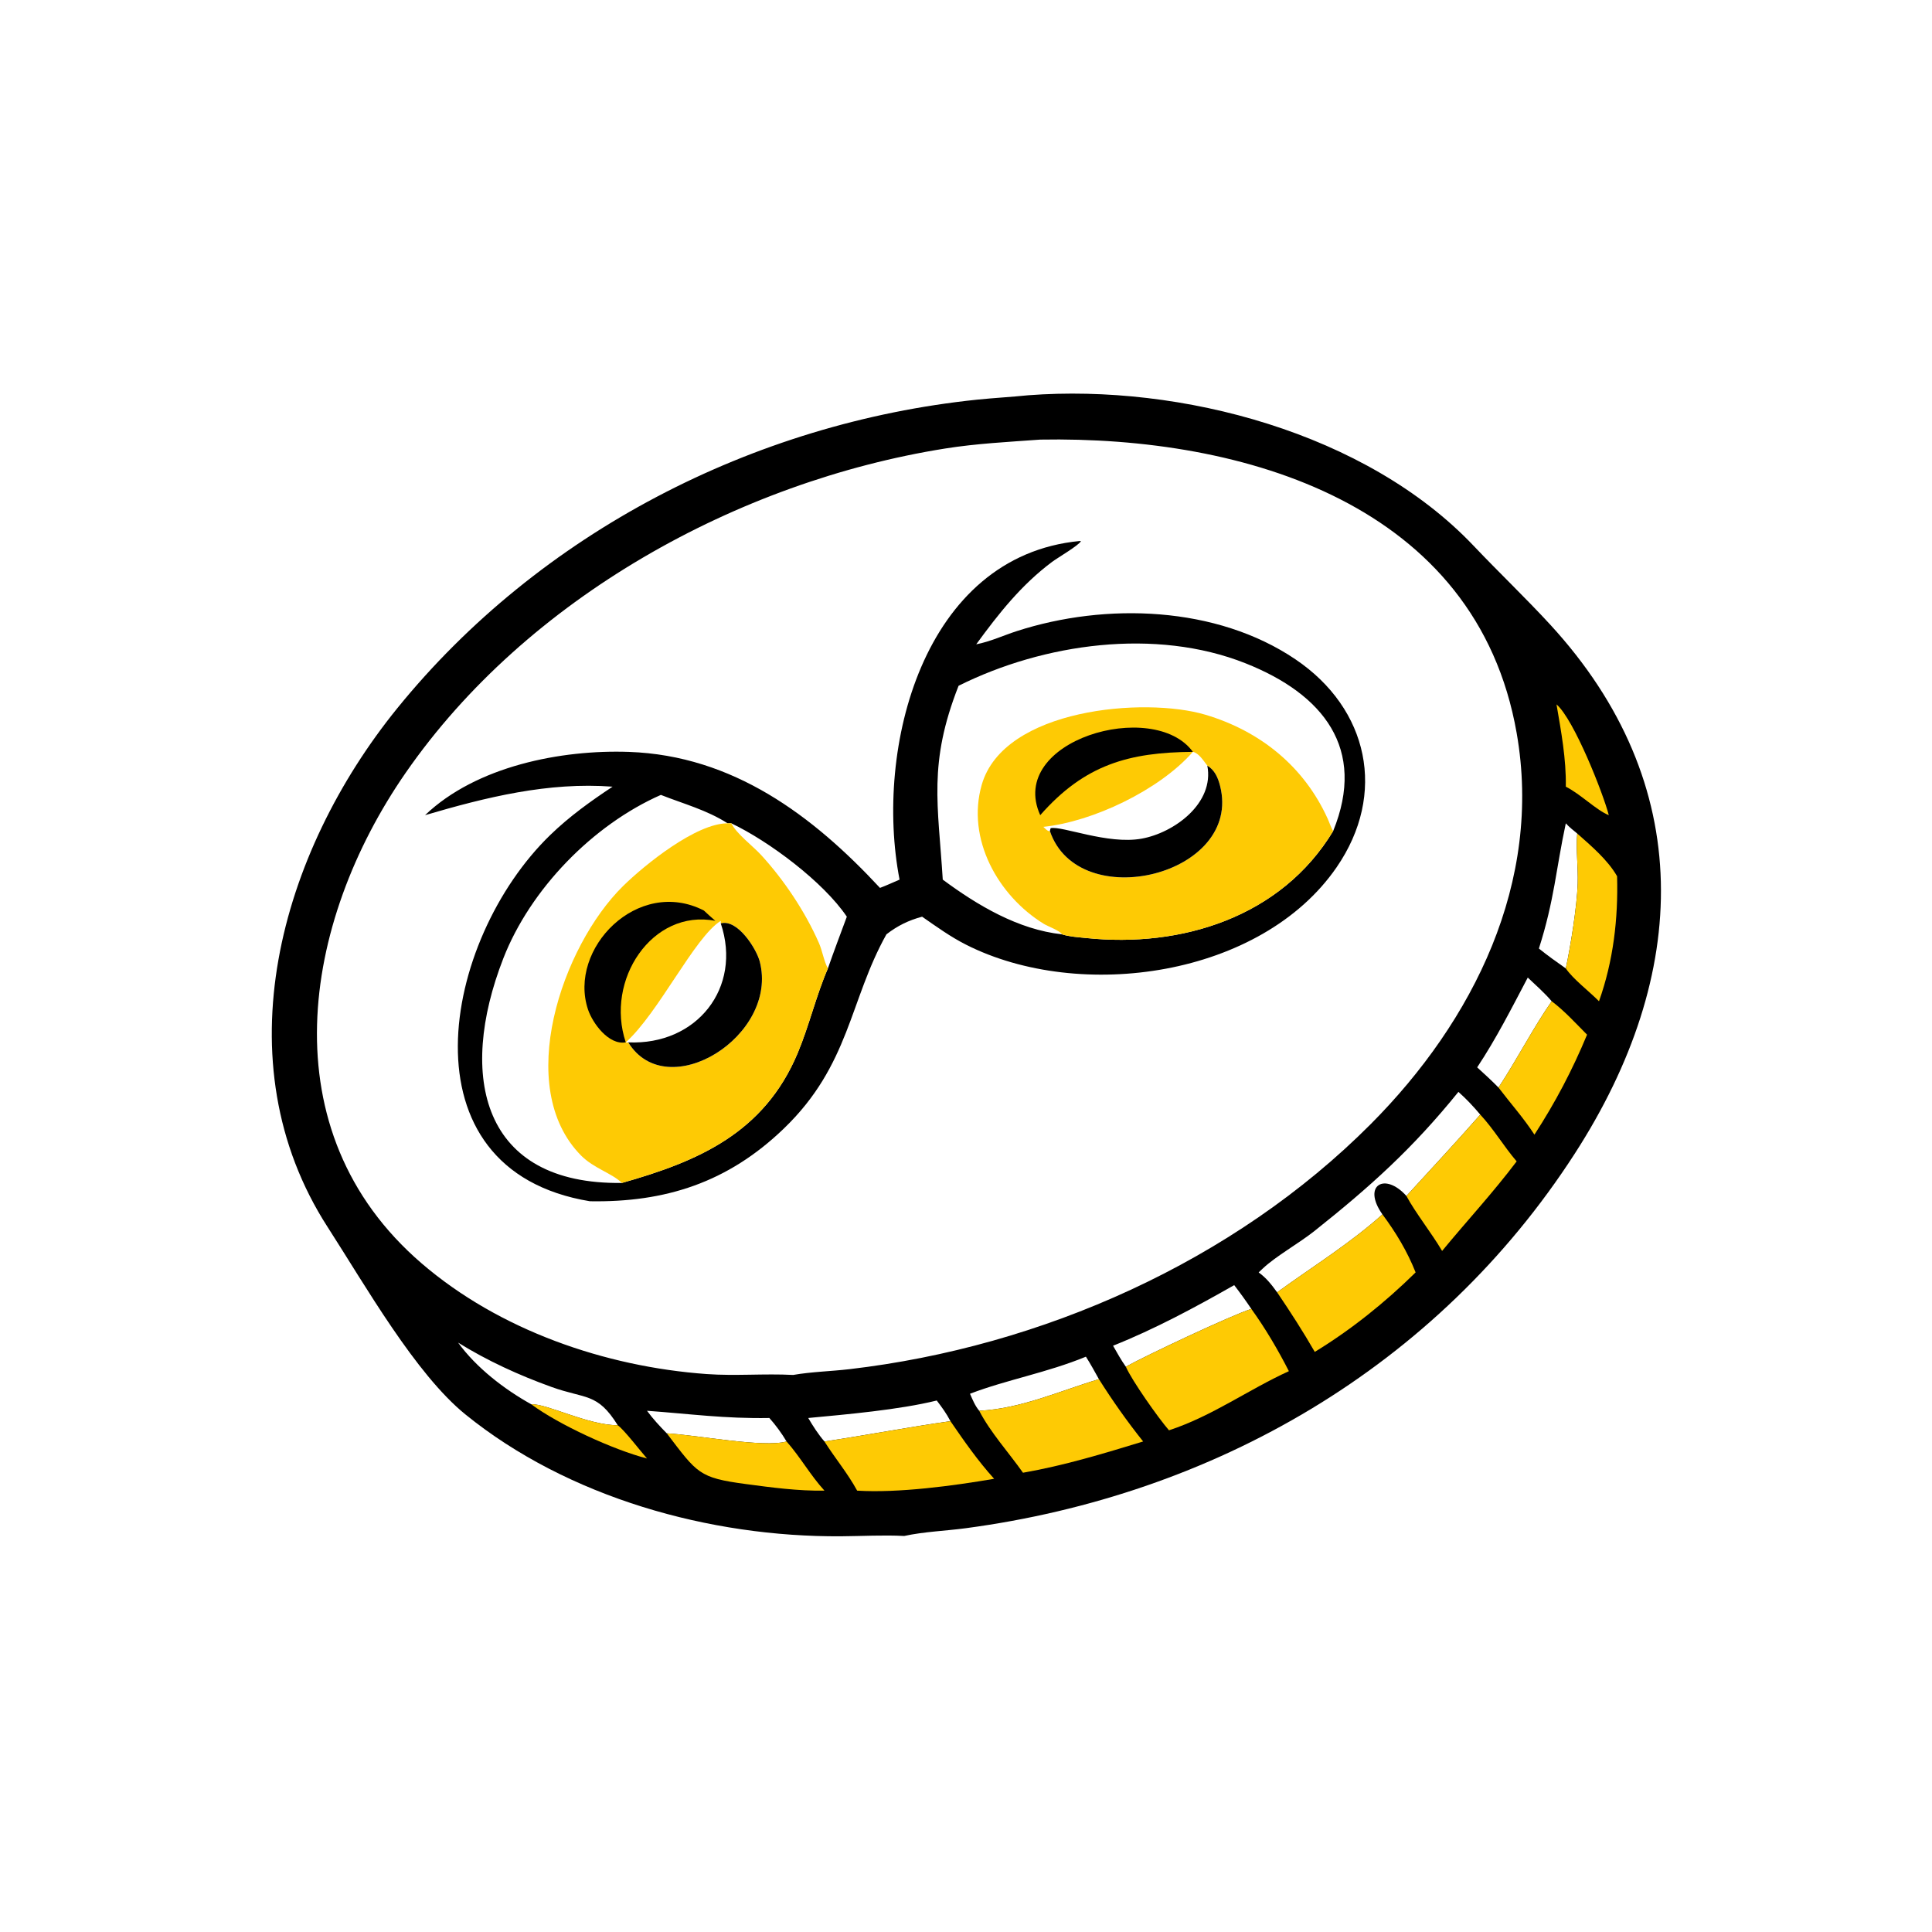 <?xml version="1.0" encoding="utf-8" ?>
<svg xmlns="http://www.w3.org/2000/svg" xmlns:xlink="http://www.w3.org/1999/xlink" width="1024" height="1024">
	<path transform="scale(2 2)" d="M272.498 104.748C312.998 101.679 362.148 114.737 390.544 144.662C397.165 151.639 404.394 158.551 410.728 165.427C449.74 207.772 447.956 258.29 417.315 305.746C380.761 362.36 321.701 396.227 255.887 404.999C250.48 405.719 244.961 405.892 239.625 407.048C234.015 406.754 228.499 407.093 222.886 407.131C188.13 407.367 150.518 396.866 123.354 374.85C110.118 364.123 96.859 340.748 86.84 325.207C58.52 281.283 74.206 225.984 105.304 187.667C143.031 141.182 199.673 112.064 258.958 105.911C263.464 105.444 267.99 105.215 272.498 104.748ZM275.672 116.501C267.272 117.114 258.781 117.537 250.459 118.864C195.571 127.613 139.619 158.486 107.541 204.752C79.964 244.526 71.018 299.764 111.711 334.785C132.325 352.525 160.382 362.2 187.27 364.139C194.904 364.689 202.564 363.971 210.19 364.376C215.099 363.523 220.14 363.423 225.09 362.847C276.033 356.912 326.955 334.334 363.262 297.895C390.492 270.566 408.855 233.725 401.93 194.25C391.295 133.621 329.81 115.533 275.672 116.501ZM386.498 289.359C374.374 304.351 363.195 314.42 348.31 326.255C344.262 329.474 338.021 332.96 334.638 336.184L333.555 337.201C335.627 338.692 336.95 340.428 338.45 342.473C347.882 335.626 357.593 329.655 366.36 321.827C360.901 314.123 366.995 310.53 372.712 316.942C379.277 309.782 385.866 302.677 392.288 295.383C390.491 293.242 388.587 291.216 386.498 289.359ZM294.971 356.632C296.053 358.508 297.092 360.431 298.358 362.191C303.546 359.292 326.197 348.603 331.616 346.873C330.165 344.716 328.663 342.632 327.076 340.573C316.756 346.452 306.006 352.231 294.971 356.632ZM404.874 259.066C400.627 267.13 396.518 275.254 391.467 282.861C393.384 284.614 395.304 286.354 397.119 288.215C401.969 280.844 406.457 272.136 411.217 265.341C409.254 263.062 407.052 261.126 404.874 259.066ZM214.192 375.784C215.461 377.943 216.847 380.111 218.49 382.007C229.604 380.339 240.938 378.17 251.877 376.623C250.837 374.606 249.614 372.948 248.25 371.149C238.297 373.614 224.367 374.824 214.192 375.784ZM257.059 369.358C257.751 370.944 258.384 372.528 259.504 373.87C270.715 373.271 280.689 368.659 291.225 365.493C290.102 363.497 289.017 361.463 287.779 359.536C277.386 363.807 266.841 365.616 257.059 369.358ZM121.398 355.806C126.234 362.461 133.61 368.156 140.772 372.14C144.944 371.952 155.76 377.692 163.71 377.705C158.283 368.982 155.213 370.83 146.098 367.538C137.507 364.436 129.161 360.626 121.398 355.806ZM407.824 251.371C410.143 253.236 412.518 254.938 414.956 256.642C416.296 250.353 417.898 240.264 418.106 234.231C418.26 229.755 417.617 225.388 417.979 220.892C416.946 220.029 415.849 219.199 414.956 218.19C412.355 230.276 411.941 238.48 407.824 251.371ZM171.465 373.87C173.001 375.974 174.878 377.996 176.703 379.85C184.599 380.261 202.283 383.734 208.448 382.007C207.168 379.847 205.561 377.656 203.888 375.784C192 375.986 182.967 374.696 171.465 373.87Z"/>
	<path fill="#FECA04" transform="scale(2 2)" d="M140.772 372.14C144.944 371.952 155.76 377.692 163.71 377.705C165.44 378.945 169.718 384.545 171.465 386.516C162.567 384.215 148.073 377.552 140.772 372.14Z"/>
	<path fill="#FECA04" transform="scale(2 2)" d="M412.491 186.675C417.107 190.604 424.926 210.424 426.345 216.029C423.044 214.708 418.922 210.483 414.956 208.477C415.079 201.123 413.727 193.895 412.491 186.675Z"/>
	<path fill="#FECA04" transform="scale(2 2)" d="M176.703 379.85C184.599 380.261 202.283 383.734 208.448 382.007C212.068 386.091 214.769 390.965 218.49 395.036C211.525 395.149 204.49 394.202 197.601 393.281C185.178 391.619 184.813 390.472 176.703 379.85Z"/>
	<path fill="#FECA04" transform="scale(2 2)" d="M417.979 220.892C421.682 224.168 426.088 227.905 428.544 232.211C428.855 243.477 427.551 254.676 423.751 265.341C421.217 262.768 416.82 259.422 414.956 256.642C416.296 250.353 417.898 240.264 418.106 234.231C418.26 229.755 417.617 225.388 417.979 220.892Z"/>
	<path fill="#FECA04" transform="scale(2 2)" d="M411.217 265.341C414.625 267.904 417.582 271.182 420.589 274.199C416.687 283.594 412.181 292.162 406.642 300.694C403.73 296.217 400.325 292.435 397.119 288.215C401.969 280.844 406.457 272.136 411.217 265.341Z"/>
	<path fill="#FECA04" transform="scale(2 2)" d="M392.288 295.383C395.879 299.251 398.518 303.792 401.931 307.776C395.556 316.216 388.834 323.435 382.175 331.511C379.345 326.698 375.142 321.462 372.712 316.942C379.277 309.782 385.866 302.677 392.288 295.383Z"/>
	<path fill="#FECA04" transform="scale(2 2)" d="M251.877 376.623C255.525 381.934 259.122 387.101 263.455 391.895C252.621 393.763 238.007 395.71 227.156 395.036C224.592 390.349 221.302 386.465 218.49 382.007C229.604 380.339 240.938 378.17 251.877 376.623Z"/>
	<path fill="#FECA04" transform="scale(2 2)" d="M291.225 365.493C294.875 371.266 298.685 376.669 302.943 382.007C292.384 385.232 281.993 388.39 271.102 390.289C267.392 385.016 262.433 379.56 259.504 373.87C270.715 373.271 280.689 368.659 291.225 365.493Z"/>
	<path fill="#FECA04" transform="scale(2 2)" d="M366.36 321.827C369.93 326.625 372.945 331.629 375.154 337.201C367.096 345.134 358.093 352.371 348.43 358.268C345.309 352.838 341.956 347.658 338.45 342.473C347.882 335.626 357.593 329.655 366.36 321.827Z"/>
	<path fill="#FECA04" transform="scale(2 2)" d="M331.616 346.873C335.317 351.996 338.699 357.746 341.565 363.375C330.757 368.303 321.246 375.289 309.794 379.046C306.971 375.816 299.936 365.814 298.358 362.191C303.546 359.292 326.197 348.603 331.616 346.873Z"/>
	<path transform="scale(2 2)" d="M286.162 143.369L286.46 143.403C285.94 144.51 280.255 147.825 278.823 148.896C270.649 155.011 264.708 162.543 258.707 170.75C262.426 170.037 265.881 168.406 269.472 167.246C293.102 159.611 322.382 160.596 343.288 174.715C362.735 187.849 367.603 210.398 354.21 229.848C334.214 258.886 286.222 265.635 256.026 250.357C251.856 248.247 248.19 245.582 244.368 242.933C240.766 243.902 237.864 245.326 234.912 247.607C225.073 265.202 225.243 282.221 207.704 299.101C192.846 313.4 176.296 318.681 156.338 318.344C105.715 310.034 117.099 249.06 145.866 221.239C150.92 216.351 156.496 212.349 162.342 208.477C145.339 207.189 128.835 211.266 112.638 216.029C126.226 203.045 148.695 198.624 166.721 199.264C194.227 200.239 215.358 216.082 233.207 235.302C234.957 234.644 236.674 233.845 238.394 233.108C231.671 198.411 244.555 147.332 286.162 143.369ZM192.835 218.19C184.549 218.133 170.883 229.137 165.082 234.85C148.936 250.752 136.07 288.13 153.995 306.234C157.36 309.631 162.152 310.897 164.807 313.492C184.841 307.821 202.474 300.37 211.391 279.088C214.456 271.773 216.246 263.937 219.403 256.642C218.311 254.635 217.955 252.014 217.012 249.869C213.392 241.633 207.8 233.23 201.691 226.57C199.502 224.184 195.157 220.947 193.813 218.19C193.501 218.147 193.152 218.184 192.835 218.19ZM281.439 247.607C283.412 248.243 285.735 248.364 287.794 248.581C313.096 251.246 339.518 243.048 353.299 220.246C352.681 219.186 352.339 218.048 351.836 216.94C345.569 203.122 333.997 193.746 319.45 189.413C303.388 184.628 265.985 187.711 260.171 207.971C256.047 222.342 264.5 237.377 276.616 244.831C277.71 245.504 280.876 246.625 281.439 247.607ZM254.036 181.736C245.921 202.358 248.621 213.276 249.841 233.108C259.046 239.934 269.846 246.353 281.439 247.607C280.876 246.625 277.71 245.504 276.616 244.831C264.5 237.377 256.047 222.342 260.171 207.971C265.985 187.711 303.388 184.628 319.45 189.413C333.997 193.746 345.569 203.122 351.836 216.94C352.339 218.048 352.681 219.186 353.299 220.246C362.204 198.379 350.676 183.95 330.069 175.778C306.227 166.323 276.623 170.479 254.036 181.736ZM175.14 210.656C157.072 218.616 140.524 235.657 133.384 253.985C121.164 285.353 127.768 314.015 164.807 313.492C162.152 310.897 157.36 309.631 153.995 306.234C136.07 288.13 148.936 250.752 165.082 234.85C170.883 229.137 184.549 218.133 192.835 218.19C187.303 214.651 181.18 213.043 175.14 210.656ZM193.813 218.19C195.157 220.947 199.502 224.184 201.691 226.57C207.8 233.23 213.392 241.633 217.012 249.869C217.955 252.014 218.311 254.635 219.403 256.642C221.003 252.049 222.728 247.494 224.419 242.933C218.229 233.737 203.814 222.948 193.813 218.19Z"/>
	<path fill="#FECA04" transform="scale(2 2)" d="M281.439 247.607C280.876 246.625 277.71 245.504 276.616 244.831C264.5 237.377 256.047 222.342 260.171 207.971C265.985 187.711 303.388 184.628 319.45 189.413C333.997 193.746 345.569 203.122 351.836 216.94C352.339 218.048 352.681 219.186 353.299 220.246C339.518 243.048 313.096 251.246 287.794 248.581C285.735 248.364 283.412 248.243 281.439 247.607ZM316.126 199.25L316.126 199.25C307.266 209.377 289.551 217.785 276.508 219.124C277.041 219.622 277.398 220.153 278.128 220.284L278.235 220.246C285.805 242.568 329.377 231.973 323.329 208.247C322.778 206.084 321.921 204.088 319.953 202.906C318.997 201.692 317.721 199.57 316.126 199.25Z"/>
	<path transform="scale(2 2)" d="M275.672 216.029C266.72 196.217 305.74 184.969 316.126 199.25L316.126 199.25C299.217 199.382 287.487 202.579 275.672 216.029Z"/>
	<path transform="scale(2 2)" d="M316.126 199.25C317.721 199.57 318.997 201.692 319.953 202.906C321.921 204.088 322.778 206.084 323.329 208.247C329.377 231.973 285.805 242.568 278.235 220.246L278.128 220.284C277.398 220.153 277.041 219.622 276.508 219.124C289.551 217.785 307.266 209.377 316.126 199.25L316.126 199.25ZM316.126 199.25L316.126 199.25C307.266 209.377 289.551 217.785 276.508 219.124C277.041 219.622 277.398 220.153 278.128 220.284L278.235 220.246C278.277 219.985 278.362 219.73 278.432 219.475C281.463 218.822 293.56 223.867 302.518 222.257C311.217 220.694 321.864 212.841 319.953 202.906C318.997 201.692 317.721 199.57 316.126 199.25Z"/>
	<path fill="#FECA04" transform="scale(2 2)" d="M192.835 218.19C193.152 218.184 193.501 218.147 193.813 218.19C195.157 220.947 199.502 224.184 201.691 226.57C207.8 233.23 213.392 241.633 217.012 249.869C217.955 252.014 218.311 254.635 219.403 256.642C216.246 263.937 214.456 271.773 211.391 279.088C202.474 300.37 184.841 307.821 164.807 313.492C162.152 310.897 157.36 309.631 153.995 306.234C136.07 288.13 148.936 250.752 165.082 234.85C170.883 229.137 184.549 218.133 192.835 218.19ZM165.838 276.235L165.838 276.235C166.046 276.255 166.298 276.335 166.484 276.235C176.814 292.999 206.494 274.48 201.33 254.781C200.461 251.469 195.469 243.47 191.014 244.712L191.014 244.03C184.057 248.368 174.622 268.321 165.838 276.235Z"/>
	<path transform="scale(2 2)" d="M165.838 276.235C161.327 277.046 157.038 271.152 155.832 267.542C150.455 251.445 169.034 232.342 186.52 241.289C187.528 242.205 188.522 243.159 189.568 244.03C172.825 240.799 160.285 259.736 165.838 276.235L165.838 276.235Z"/>
	<path transform="scale(2 2)" d="M165.838 276.235C174.622 268.321 184.057 248.368 191.014 244.03L191.014 244.712C195.469 243.47 200.461 251.469 201.33 254.781C206.494 274.48 176.814 292.999 166.484 276.235C166.298 276.335 166.046 276.255 165.838 276.235L165.838 276.235ZM165.838 276.235L165.838 276.235C166.046 276.255 166.298 276.335 166.484 276.235C184.617 277.054 196.739 261.8 191.014 244.712L191.014 244.03C184.057 248.368 174.622 268.321 165.838 276.235Z"/>
</svg>
